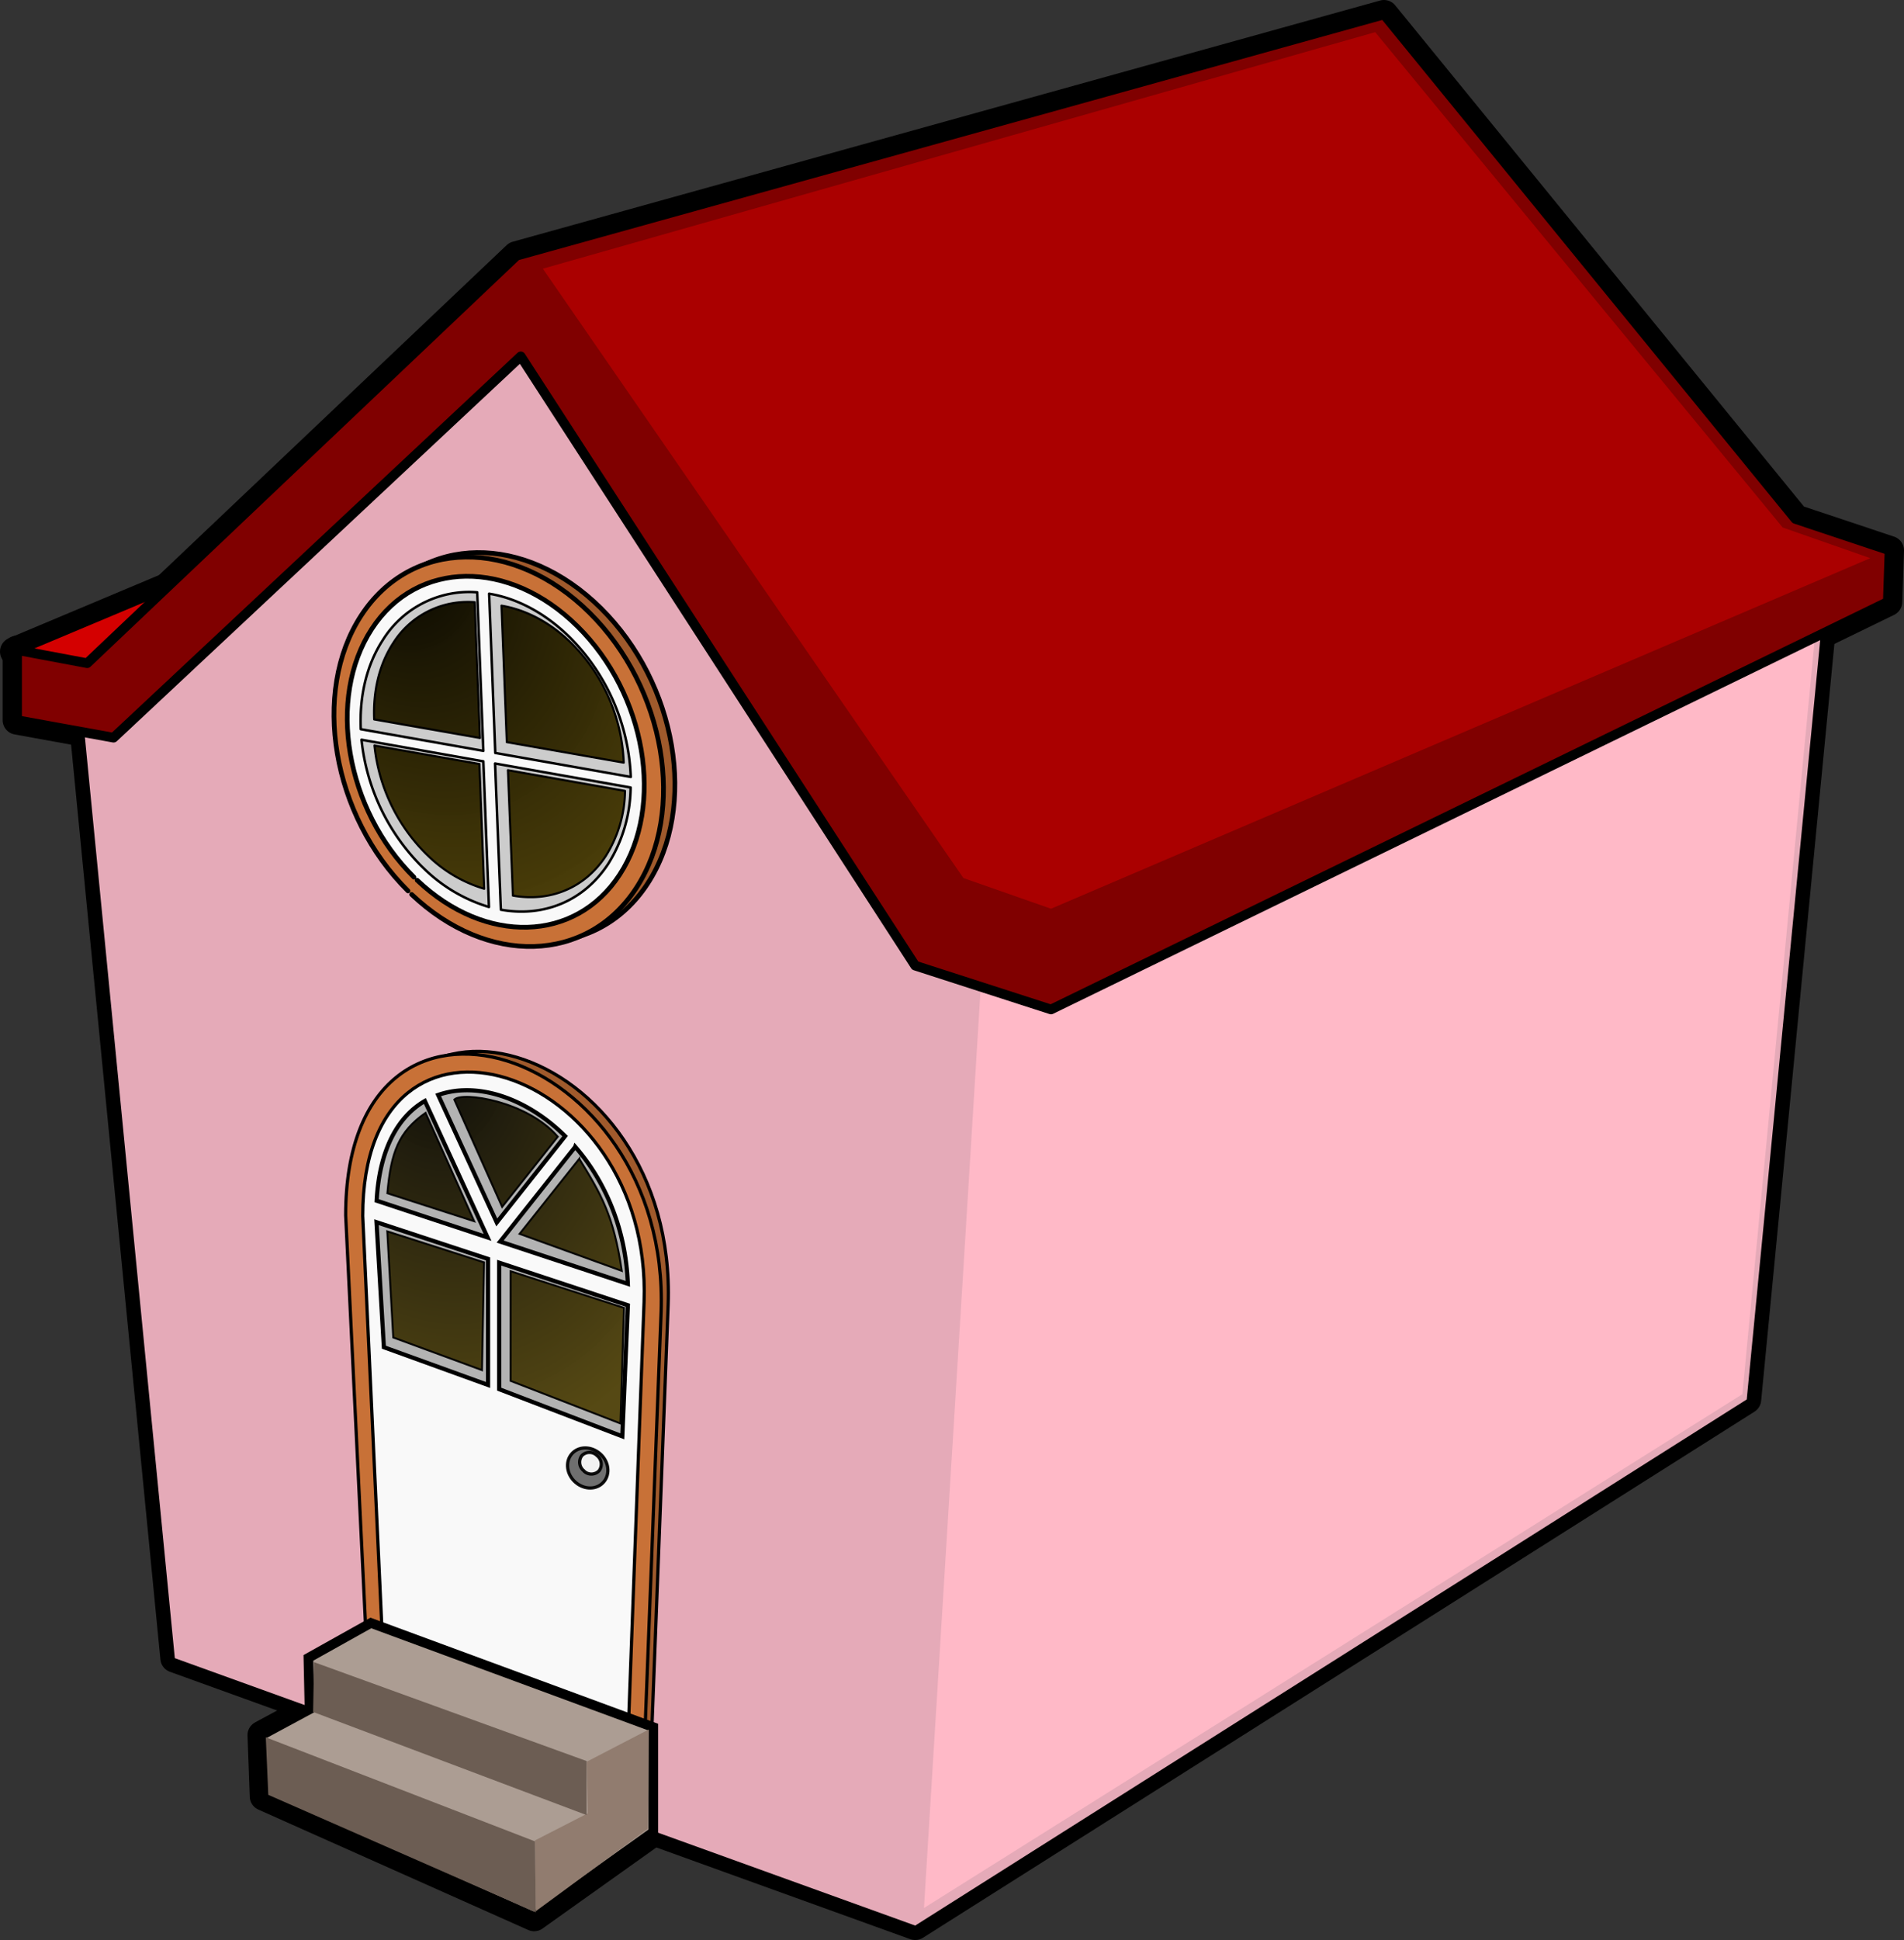 <svg id="svg13856" xmlns="http://www.w3.org/2000/svg" xmlns:xlink="http://www.w3.org/1999/xlink" viewBox="0 0 592.28 603.19"><rect x="0" y="0" width="592.28" height="603.19" fill="#333333" stroke="none"/><defs><style>.cls-1,.cls-10,.cls-11,.cls-13,.cls-14,.cls-15,.cls-16,.cls-17,.cls-18,.cls-19,.cls-2,.cls-20,.cls-23,.cls-24,.cls-25,.cls-26,.cls-27,.cls-3,.cls-4,.cls-5,.cls-6,.cls-7{stroke:#000;}.cls-1,.cls-10,.cls-11,.cls-13,.cls-14,.cls-2,.cls-23,.cls-24,.cls-25,.cls-26,.cls-27,.cls-3,.cls-4,.cls-5,.cls-6,.cls-7{stroke-linecap:round;stroke-linejoin:round;}.cls-1,.cls-3{stroke-width:9px;}.cls-2{stroke-width:13.99px;}.cls-19,.cls-23,.cls-24,.cls-3,.cls-5,.cls-6{opacity:0.94;isolation:isolate;}.cls-4{stroke-width:8.92px;}.cls-5{stroke-width:10.07px;}.cls-6{stroke-width:18.72px;}.cls-7{stroke-width:15.52px;}.cls-8{fill:#e5aab8;}.cls-9{fill:#ffb9c7;}.cls-10{fill:#d40000;}.cls-10,.cls-11,.cls-20{stroke-width:3px;}.cls-11{fill:maroon;}.cls-12{fill:#a00;}.cls-13,.cls-15{fill:#a05a2c;}.cls-13,.cls-14,.cls-25{stroke-width:1.46px;}.cls-14,.cls-16{fill:#c87137;}.cls-17,.cls-24,.cls-25{fill:#f9f9f9;}.cls-18{fill:#b3b3b3;stroke-width:1.3px;}.cls-19{stroke-width:0.6px;fill:url(#radial-gradient);}.cls-20{fill:#ac9d93;}.cls-21{fill:#917c6f;}.cls-22{fill:#6c5d53;}.cls-23{fill:#666;}.cls-26{fill:#ccc;stroke-width:0.77px;}.cls-27{stroke-width:0.66px;fill:url(#radial-gradient-2);}</style><radialGradient id="radial-gradient" cx="-6552.2" cy="574.88" r="37.09" gradientTransform="matrix(-2.38, 0.51, 0.7, 3.28, -15862.78, 1782.68)" gradientUnits="userSpaceOnUse"><stop offset="0" stop-color="#020200"/><stop offset="1" stop-color="#4e4006" stop-opacity="0.98"/></radialGradient><radialGradient id="radial-gradient-2" cx="-2543.74" cy="-292.25" r="41.77" gradientTransform="matrix(2.04, -1.01, -1.48, -2.97, 4875.18, -3273.68)" xlink:href="#radial-gradient"/></defs><title>house</title><g id="layer1"><g id="g34363"><path id="path34365" class="cls-1" d="M25.76,222.55l28.62,293,230.31,83.14L543.36,435.11l24.8-256.17-24.53-6.81L423.7,19.49l-264.38,79Z"/><path id="path34367" class="cls-1" d="M287.42,593.23,306.5,283.88l260.3-109L542,433.48Z"/><path id="path34369" class="cls-1" d="M4.5,202.58l67-28.15-45,32.41Z"/><path id="path34371" class="cls-1" d="M5.32,223.91l30,5.45L162,110.8,284.69,300.23l42.25,13.63,260.3-126.74.54-16-29.28-9.77L430.52,4.5l-269.84,75L27.12,206.2l-21.8-4.09Z"/><path id="path34373" class="cls-1" d="M168.86,83.54,299.69,273l27.25,9.54,254.85-109L554.53,164,427.79,10Z"/><path id="path34375" class="cls-2" d="M130.47,275.6c-23.62-23.39-30.14-61.73-14.57-85.62s47.35-24.29,71-.89,30.14,61.73,14.57,85.62c-15.3,23.46-46.3,24.33-69.88,2"/><path id="path34377" class="cls-2" d="M126.92,277c-23.62-23.4-30.15-61.73-14.57-85.62s47.35-24.29,71-.9,30.15,61.73,14.57,85.62c-15.29,23.46-46.29,24.33-69.87,2"/><path id="path34379" class="cls-1" d="M116.53,516.09l85.86,31.35,5.45-141.74c3-82.91-96.5-113.07-96.41-27.83Z"/><path id="path34381" class="cls-1" d="M114.34,518.28l85.86,31.34,5.45-141.73c3-82.91-98.21-115.22-98.12-30Z"/><path id="path34383" class="cls-1" d="M118.91,508.68l76.58,28,4.86-131.86c2.7-73.95-87.59-102.76-87.51-26.74Z"/><path id="path34385" class="cls-1" d="M144.16,339a26.41,26.41,0,0,0-7.86,1.44l18.23,39.64,21.26-26.84C166.23,343.78,154.57,338.62,144.16,339Zm-12,3.31c-8.21,4.76-14.11,14.76-15,31l34.51,11.42Zm46.77,14.27-23.16,29.21-.19.23,39.72,13.15C194.63,381.61,188,367,178.94,356.55ZM117.12,380l2.29,38.87,32.41,11.74V391.42Zm38.16,12.59v39.33l38.3,14.66,1.73-40.75Z"/><path id="path34387" class="cls-3" d="M141.32,341.88l14.88,33.36,17.3-21.82C163.94,342.32,143.81,339.33,141.32,341.88ZM132.38,346C124,351.85,121.61,358.3,120.5,371l27,8.71Zm47.82,14.27-18.57,23.36,31.79,11.5C190.87,377.85,187,371.38,180.2,360.31Zm-59.73,22.58,1.86,33L149.94,426l.63-33.51Zm38.36,12.39v34.1L193,442.58l1.1-35.94Z"/><g id="g34389"><path id="path34391" class="cls-4" d="M115.36,504.6,203.23,537v32.61L166.15,596l-84-37.46-.7-19.08,14.83-8-.35-16Z"/><path id="path34393" class="cls-4" d="M201.81,537.73l-19.27,10,.29,16.07-16.44,8.43.28,22,34.86-25.62Z"/><path id="path34395" class="cls-4" d="M97.68,516.79l-.28,15.49,85.07,32.06v-16.8Zm-15,23.37.78,17.89,83.22,36.52-.28-22.06Z"/></g><path id="path34397" class="cls-5" d="M179,460.85c-2.75-2.41-3.27-6.35-1.16-8.8s6-2.5,8.79-.1,3.27,6.35,1.17,8.81-5.92,2.5-8.67.2"/><path id="path34399" class="cls-6" d="M181.63,457.31a3.41,3.41,0,0,1-.63-4.74,3.33,3.33,0,0,1,4.73,0,3.4,3.4,0,0,1,.62,4.73,3.32,3.32,0,0,1-4.66.11"/><path id="path34401" class="cls-7" d="M128.77,272.73c-21.29-21.09-27.16-55.64-13.13-77.17s42.68-21.89,64-.81,27.17,55.64,13.13,77.17c-13.78,21.15-41.72,21.93-63,1.77"/><path id="path34403" class="cls-1" d="M145.74,184.06A31.67,31.67,0,0,0,119.08,199c-5.11,7.85-7.29,17.61-6.85,27.72l38.13,6.74-1.91-49.29C147.54,184.09,146.64,184.05,145.74,184.06Zm6.42.53,1.91,49.52,42.14,7.45a64.93,64.93,0,0,0-18.86-43.31C169.6,190.57,160.77,186,152.16,184.59ZM112.46,230a65.14,65.14,0,0,0,18.6,39.26l.88.85A49,49,0,0,0,152.1,282l-1.74-45.29ZM154,237.38l1.8,45.46c13.08,2.36,25.7-2.44,33.45-14.33a45.54,45.54,0,0,0,6.92-23.66Z"/><path id="path34405" class="cls-1" d="M145.32,187.15a27.35,27.35,0,0,0-23,12.78c-4.42,6.73-6.3,15.08-5.92,23.75l32.91,5.77-1.65-42.23C146.87,187.17,146.1,187.14,145.32,187.15ZM156,188.31l1.65,42.43,36.37,6.38A55.44,55.44,0,0,0,177.77,200C171.09,193.44,163.47,189.56,156,188.31Zm-39.52,43.48a55.59,55.59,0,0,0,16,33.63l.76.73a42.3,42.3,0,0,0,17.39,10.19l-1.5-38.8ZM158,239.46l1.55,39c11.29,2,22.18-2.1,28.87-12.28a38.79,38.79,0,0,0,6-20.27Z"/></g><g id="g34336"><path id="path13892" class="cls-8" d="M25.76,222.55l28.62,293,230.31,83.14L543.36,435.11l24.8-256.17-24.53-6.81L423.7,19.49l-264.38,79Z"/><path id="path13894" class="cls-9" d="M287.42,593.23,306.5,283.88l260.3-109L542,433.48Z"/><path id="path13888" class="cls-10" d="M4.5,202.58l67-28.15-45,32.41Z"/><path id="path13884" class="cls-11" d="M5.32,223.91l30,5.45L162,110.8,284.69,300.23l42.25,13.63,260.3-126.74.54-16-29.28-9.77L430.52,4.5l-269.84,75L27.12,206.2l-21.8-4.09Z"/><path id="path13890" class="cls-12" d="M168.86,83.54,299.69,273l27.25,9.54,254.85-109L554.53,164,427.79,10Z"/><path id="path32379" class="cls-13" d="M130.47,275.6c-23.62-23.39-30.14-61.73-14.57-85.62s47.35-24.29,71-.89,30.14,61.73,14.57,85.62c-15.3,23.46-46.3,24.33-69.88,2"/><path id="path13902" class="cls-14" d="M126.92,277c-23.62-23.4-30.15-61.73-14.57-85.62s47.35-24.29,71-.9,30.15,61.73,14.57,85.62c-15.29,23.46-46.29,24.33-69.87,2"/><path id="path26551" class="cls-15" d="M116.53,516.09l85.86,31.35,5.45-141.74c3-82.91-96.5-113.07-96.41-27.83Z"/><path id="path15842" class="cls-16" d="M114.34,518.28l85.86,31.34,5.45-141.73c3-82.91-98.21-115.22-98.12-30Z"/><path id="path20698" class="cls-17" d="M118.91,508.68l76.58,28,4.86-131.86c2.7-73.95-87.59-102.76-87.51-26.74Z"/><path id="path20700" class="cls-18" d="M144.16,339a26.41,26.41,0,0,0-7.86,1.44l18.23,39.64,21.26-26.84C166.23,343.78,154.57,338.62,144.16,339Zm-12,3.31c-8.21,4.76-14.11,14.76-15,31l34.51,11.42Zm46.77,14.27-23.16,29.21-.19.23,39.72,13.15C194.63,381.61,188,367,178.94,356.55ZM117.12,380l2.29,38.87,32.41,11.74V391.42Zm38.16,12.59v39.33l38.3,14.66,1.73-40.75Z"/><path id="path22660" class="cls-19" d="M141.32,341.88l14.88,33.36,17.3-21.82C163.94,342.32,143.81,339.33,141.32,341.88ZM132.38,346C124,351.85,121.61,358.3,120.5,371l27,8.71Zm47.82,14.27-18.57,23.36,31.79,11.5C190.87,377.85,187,371.38,180.2,360.31Zm-59.73,22.58,1.86,33L149.94,426l.63-33.51Zm38.36,12.39v34.1L193,442.58l1.1-35.94Z"/><g id="g24608"><path id="path15844" class="cls-20" d="M115.36,504.6,203.23,537v32.61L166.15,596l-84-37.46-.7-19.08,14.83-8-.35-16Z"/><path id="path17784" class="cls-21" d="M201.81,537.73l-19.27,10,.29,16.07-16.44,8.43.28,22,34.86-25.62Z"/><path id="path19724" class="cls-22" d="M97.68,516.79l-.28,15.49,85.07,32.06v-16.8Zm-15,23.37.78,17.89,83.22,36.52-.28-22.06Z"/></g><path id="path32375" class="cls-23" d="M179,460.85c-2.75-2.41-3.27-6.35-1.16-8.8s6-2.5,8.79-.1,3.27,6.35,1.17,8.81-5.92,2.5-8.67.2"/><path id="path32377" class="cls-24" d="M181.63,457.31a3.41,3.41,0,0,1-.63-4.74,3.33,3.33,0,0,1,4.73,0,3.4,3.4,0,0,1,.62,4.73,3.32,3.32,0,0,1-4.66.11"/><path id="path34319" class="cls-25" d="M128.77,272.73c-21.29-21.09-27.16-55.64-13.13-77.17s42.68-21.89,64-.81,27.17,55.64,13.13,77.17c-13.78,21.15-41.72,21.93-63,1.77"/><path id="path34321" class="cls-26" d="M145.74,184.06A31.67,31.67,0,0,0,119.08,199c-5.11,7.85-7.29,17.61-6.85,27.72l38.13,6.74-1.91-49.29C147.54,184.09,146.64,184.05,145.74,184.06Zm6.42.53,1.91,49.52,42.14,7.45a64.93,64.93,0,0,0-18.86-43.31C169.6,190.57,160.77,186,152.16,184.59ZM112.46,230a65.14,65.14,0,0,0,18.6,39.26l.88.85A49,49,0,0,0,152.1,282l-1.74-45.29ZM154,237.38l1.8,45.46c13.08,2.36,25.7-2.44,33.45-14.33a45.54,45.54,0,0,0,6.92-23.66Z"/><path id="path34332" class="cls-27" d="M145.32,187.15a27.35,27.35,0,0,0-23,12.78c-4.42,6.73-6.3,15.08-5.92,23.75l32.91,5.77-1.65-42.23C146.87,187.17,146.1,187.14,145.32,187.15ZM156,188.31l1.65,42.43,36.37,6.38A55.44,55.44,0,0,0,177.77,200C171.09,193.44,163.47,189.56,156,188.31Zm-39.52,43.48a55.59,55.59,0,0,0,16,33.63l.76.73a42.3,42.3,0,0,0,17.39,10.19l-1.5-38.8ZM158,239.46l1.55,39c11.29,2,22.18-2.1,28.87-12.28a38.79,38.79,0,0,0,6-20.27Z"/></g></g></svg>
